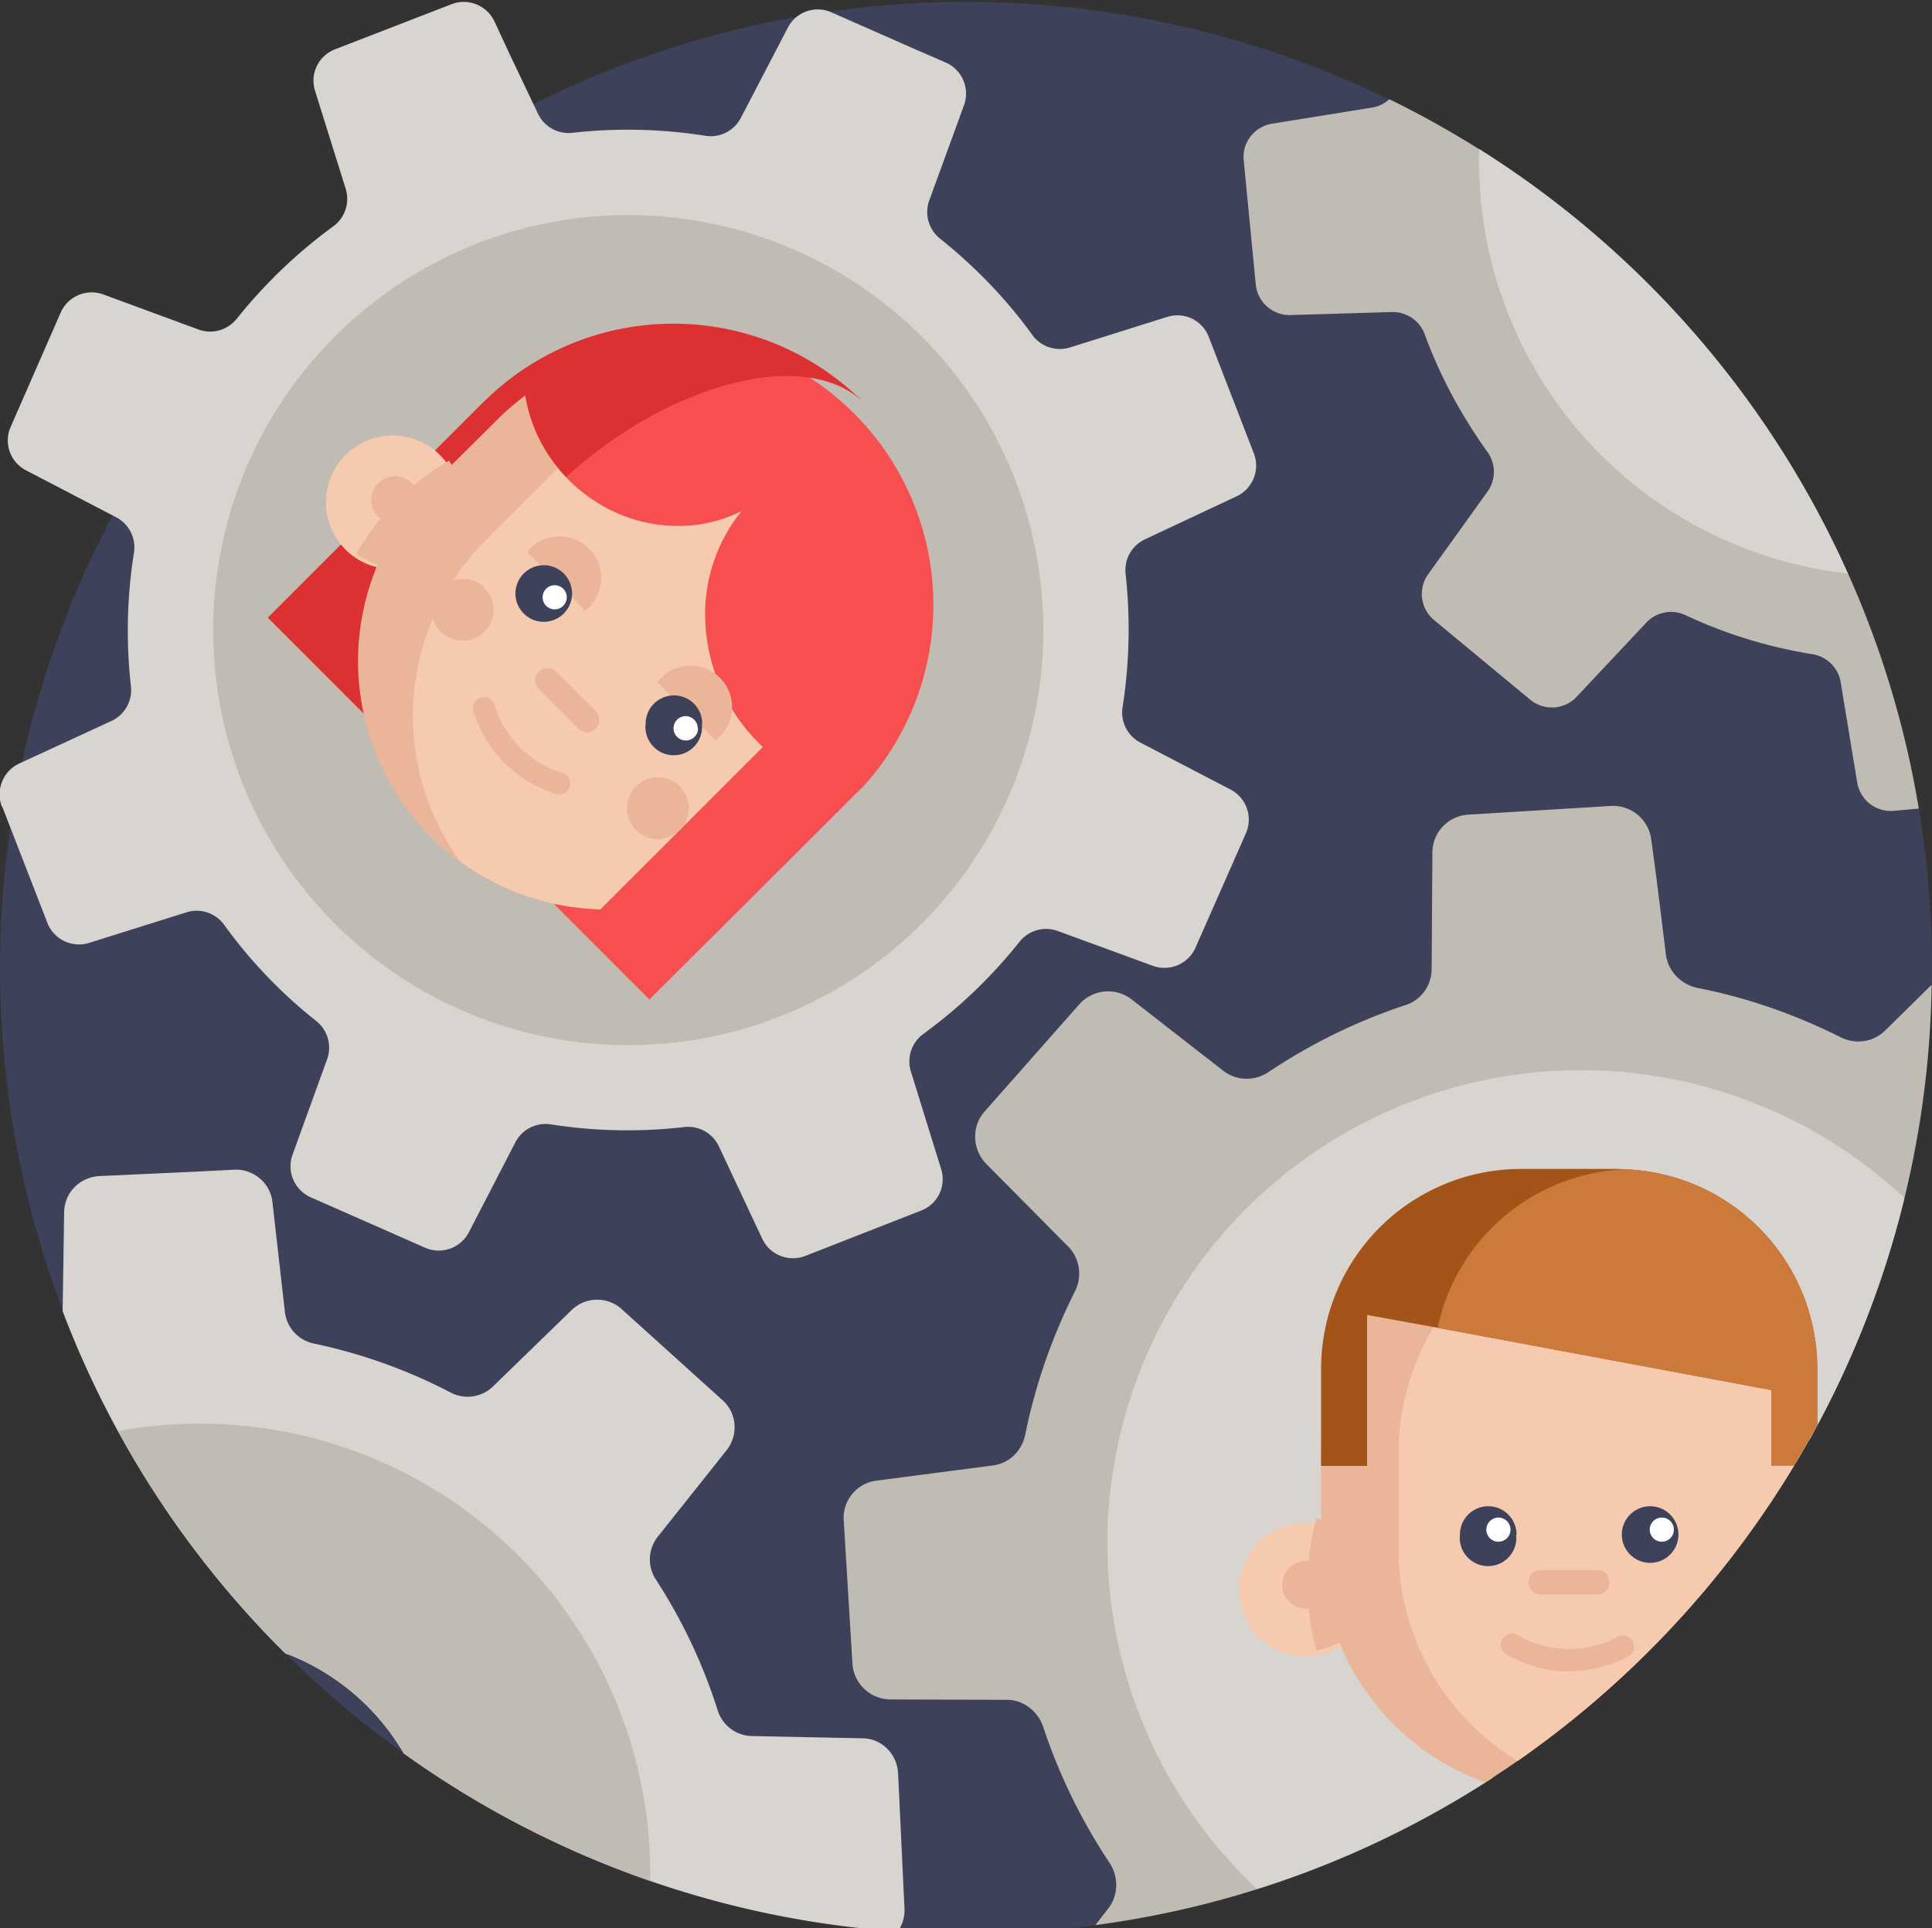 <svg xmlns="http://www.w3.org/2000/svg" viewBox="0 0 512 511">
  <rect x="0" y="0" width="512" height="511" fill="#333333" stroke="none"/>
  <path fill="#3d4159" d="M512 256.5a254.8 254.8 0 0 1-109.9 210.2A254.7 254.7 0 0 1 256 512.5a256 256 0 1 1 256-256zm0 0"/>
  <path fill="#d8d5d0" d="M.6 213.8l12 30.9a9 9 0 0 0 11 5.2l25.8-8.1a9 9 0 0 1 10 3.3c7 9.7 15.3 18.3 24.4 25.5a9 9 0 0 1 2.9 10.1l-9.2 25.4a9 9 0 0 0 4.8 11.2l30.4 13.4a9 9 0 0 0 11.5-4l12.4-24a9 9 0 0 1 9.4-4.7 132 132 0 0 0 35.4.7 9 9 0 0 1 9.1 5.1l11.5 24.5a9 9 0 0 0 11.3 4.6l30.9-12.1a8.9 8.9 0 0 0 5.2-11l-8-25.8a9 9 0 0 1 3.2-9.9 132 132 0 0 0 25.5-24.4 9 9 0 0 1 10.1-3l25.4 9.3a9 9 0 0 0 11.2-4.8l13.4-30.4a9 9 0 0 0-4-11.5l-24-12.5a9 9 0 0 1-4.7-9.4c1.8-11.5 2.1-23.4.8-35.3a9 9 0 0 1 5-9.1l24.5-11.5a9 9 0 0 0 4.5-11.3l-12-31a8.9 8.9 0 0 0-11-5.2l-25.8 8.1a9 9 0 0 1-9.9-3.3c-7-9.7-15.3-18.2-24.4-25.5a9 9 0 0 1-3-10l9.3-25.5a9 9 0 0 0-4.8-11.2l-8.3-3.6-22-9.7a8.9 8.9 0 0 0-11.6 4l-12.5 24A9 9 0 0 1 187 36a131.4 131.4 0 0 0-35.3-.8 9 9 0 0 1-9.1-5L134.9 14 131 5.6a9 9 0 0 0-11.3-4.5l-31 12a8.9 8.9 0 0 0-5.2 11L91.6 50a9 9 0 0 1-3.3 10c-9.6 7-18.2 15.3-25.5 24.4a9 9 0 0 1-10 3L27.3 78a9 9 0 0 0-11.2 4.8L2.8 113.2a8.9 8.9 0 0 0 4 11.4l24 12.5a9 9 0 0 1 4.7 9.4 131.6 131.6 0 0 0-.8 35.4 9 9 0 0 1-5 9.1L5 202.4c-4.2 2-6.2 7-4.5 11.4zM148.3 112a57.8 57.8 0 1 1 36.3 109.7 57.8 57.8 0 0 1-36.3-109.7zm0 0"/>
  <path fill="#c0bcb4" d="M56.5 167a110 110 0 1 0 220 0 110 110 0 0 0-220 0zm91.8-54.9a57.8 57.8 0 1 1 36.3 109.7 57.8 57.8 0 0 1-36.3-109.7zm0 0M489.7 151.9A257 257 0 0 0 368.2 26.3a8.8 8.8 0 0 1-4.5 2.2L337 32.8c-4.6.8-7.9 5-7.4 9.7l3.2 33a9 9 0 0 0 9.1 8l27-.8a9 9 0 0 1 8.7 6c4.1 11.2 9.8 21.6 16.6 31.1a9 9 0 0 1 0 10.5l-15.8 22a9 9 0 0 0 1.6 12l25.6 21.2a9 9 0 0 0 12.2-.8l18.5-19.7a9 9 0 0 1 10.3-2c10.6 5 22 8.5 33.8 10.4a9 9 0 0 1 7.4 7.4l4.4 26.7a9 9 0 0 0 9.6 7.4l6.7-.6a254 254 0 0 0-18.8-62.4zm0 0"/>
  <path fill="#d8d5d0" d="M392 39.5A110 110 0 0 0 489.7 152 257 257 0 0 0 392 39.5zm0 0"/>
  <path fill="#c0bcb4" d="M223.6 403l2.3 37.8c.3 5.4 4.7 9.5 10 9.6l30.9.1c4.4 0 8.2 3 9.6 7 4.3 13 10.3 25.2 17.7 36.3 2.4 3.7 2.3 8.5-.4 12l-3.4 4.4a253.3 253.3 0 0 0 105.2-39 66 66 0 1 1 84-89.6A254.5 254.5 0 0 0 511.9 261l-12.3 12.1c-3.1 3.1-7.9 3.8-11.8 1.8-12-6-24.7-10.5-38.1-13.1-4.3-1-7.6-4.4-8.2-8.7l-2.5-20.2-1.4-10.4c-.7-5.3-5.3-9.2-10.7-8.9l-37.7 2.3c-5.4.3-9.6 4.7-9.6 10.1l-.2 30.8c0 4.4-2.8 8.3-7 9.6-13 4.3-25.1 10.3-36.2 17.7a10.2 10.2 0 0 1-12-.3l-24.4-19a10.2 10.2 0 0 0-13.8 1.4L261 294.5c-3.6 4-3.4 10.1.4 14l21.7 21.9c3 3 3.8 7.8 1.8 11.8-6 11.9-10.5 24.7-13.2 38-.9 4.4-4.3 7.7-8.7 8.2l-30.6 4c-5.3.6-9.2 5.3-8.8 10.6zm0 0"/>
  <path fill="#d8d5d0" d="M333.2 500.6c22.2-7 43.1-17 62.3-29.4a66 66 0 1 1 84-89.6 254.4 254.4 0 0 0 25.2-64.1 125.4 125.4 0 0 0-171.5 183.2zm0 0M16.6 347.5a254.9 254.9 0 0 0 59 90.7l.9.3a61.5 61.5 0 0 1 30.5 26.2 255 255 0 0 0 130.9 47.2 9.6 9.6 0 0 0 1.8-6l-1.7-36c-.3-5.1-4.4-9.2-9.5-9.2l-29.3-.6a9.7 9.7 0 0 1-9-6.8 143 143 0 0 0-16.4-34.7 9.7 9.7 0 0 1 .5-11.3l18.3-23c3.1-4 2.7-9.7-1-13.1L164.8 347a9.7 9.7 0 0 0-13.2.1l-21 20.4a9.7 9.7 0 0 1-11.3 1.5c-11.5-6-23.7-10.3-36-12.9a9.7 9.7 0 0 1-7.8-8.4l-3.3-29.1c-.5-5-5-8.8-10-8.6l-9.9.5-26 1.2c-5.2.3-9.2 4.4-9.3 9.5zm0 0"/>
  <path fill="#c0bcb4" d="M31.4 379.3a242.6 242.6 0 0 0 14.1 23c9 12.9 19 24.9 30.2 36l.8.2a61.5 61.5 0 0 1 30.5 26.2 255 255 0 0 0 65.3 33.8 119.3 119.3 0 0 0-141-119.2zm0 0"/>
  <path fill="#f74f4f" d="M71 163.7l56.8-56.8A71.7 71.7 0 0 1 229 208.2l-56.9 56.7"/>
  <path fill="#dd3033" d="M146.4 130c-20.1 20-31.6 55-36.4 72.7l-39-39 56.8-56.8a71.3 71.3 0 0 1 100.9-.4c-16-15.2-54.8-4-82.3 23.4zm0 0"/>
  <path fill="#f6caae" d="M117.2 145a17.7 17.7 0 1 1-25-25 17.7 17.7 0 0 1 25 25zm0 0"/>
  <g fill="#eab599">
    <path d="M117.2 145c-6.2 6.2-16 6.8-22.8 1.8a65.6 65.6 0 0 1 24.6-24.7c5 7 4.4 16.7-1.8 22.9zm0 0"/>
    <path d="M111 132.5a6.3 6.3 0 1 1-12.6 0 6.3 6.3 0 0 1 12.6 0zm0 0"/>
    <path d="M202.1 198l-43 43c-13-.4-25.8-4.5-36.8-12.4l-.3-.2a65.7 65.7 0 0 1-7.8-99.7L132 111c2.3-2.3 4.7-4.3 7.2-6.2 3 19 19.7 34 39.4 34.6 6.5.2 12.6-1.2 17.9-3.9a43.4 43.4 0 0 0-9.6 28.8 48.5 48.5 0 0 0 15.3 33.7zm0 0"/>
  </g>
  <path fill="#f6caae" d="M202.1 198l-43 43c-13-.4-25.8-4.5-36.8-12.4l-.3-.2a65.8 65.8 0 0 1 6.7-85.2l17.7-17.7 1.4-1.4c7.4 9 18.4 15 30.7 15.3 6.5.2 12.6-1.2 17.9-3.9a43.4 43.4 0 0 0-9.6 28.8 48.5 48.5 0 0 0 15.3 33.7zm0 0"/>
  <path fill="#eab599" d="M189.6 196.2a11 11 0 1 0-15.4-15.4M155.1 161.8a11 11 0 1 0-15.4-15.5"/>
  <path fill="#3d4159" d="M151.6 157.3a7.5 7.5 0 1 1-15 0 7.5 7.5 0 0 1 15 0zm0 0M186 191.8a7.5 7.5 0 1 1-14.9 0 7.5 7.5 0 0 1 15 0zm0 0"/>
  <path fill="#eab599" d="M153.3 193.1l-10.5-10.5a3.2 3.2 0 1 1 4.5-4.6l10.6 10.6a3.2 3.2 0 1 1-4.6 4.5zm0 0M133.7 202.2a33.2 33.2 0 0 1-8.4-14.2 3 3 0 0 1 5.6-1.7c2.6 9.1 9.6 16.1 18.7 18.7a3 3 0 0 1-1.7 5.6 33.2 33.2 0 0 1-14.2-8.4zm0 0"/>
  <path fill="#fff" d="M150.2 158.3a3.2 3.2 0 1 1-6.4 0 3.2 3.2 0 0 1 6.4 0zm0 0M185 193a3.2 3.2 0 1 1-6.5 0 3.2 3.2 0 0 1 6.4 0zm0 0"/>
  <path fill="#eab599" d="M182.5 213.3a8.2 8.2 0 1 1-16.3 0 8.2 8.2 0 0 1 16.3 0zm0 0M130.8 161.6a8.2 8.2 0 1 1-16.4 0 8.2 8.2 0 0 1 16.4 0zm0 0"/>
  <path fill="#f6caae" d="M363.7 420a17.7 17.7 0 1 1-35.3 0 17.7 17.7 0 0 1 35.3 0zm0 0"/>
  <path fill="#eab599" d="M363.7 420c0 8.7-6.4 16-14.8 17.4a65.6 65.6 0 0 1 0-35 17.7 17.7 0 0 1 14.8 17.5zm0 0"/>
  <path fill="#eab599" d="M352.4 420a6.3 6.3 0 1 1-12.6 0 6.3 6.3 0 0 1 12.6 0zm0 0"/>
  <path fill="#eab599" d="M481.2 378.4a257.2 257.2 0 0 1-87.6 94 65.7 65.7 0 0 1-43.5-61.9v-25a65.7 65.7 0 0 1 65.7-65.7 65.8 65.8 0 0 1 65.3 58.6zm0 0"/>
  <path fill="#f6caae" d="M481.2 378.4a257.2 257.2 0 0 1-79 88.3 65.7 65.7 0 0 1-31.6-56.2v-25c0-32.8 24-60 55.5-65a65.8 65.8 0 0 1 55 57.9zm0 0"/>
  <path fill="#3d4159" d="M401.8 406.7a7.5 7.5 0 1 1-14.9 0 7.5 7.5 0 0 1 15 0zm0 0M444.8 406.7a7.5 7.5 0 1 1-15 0 7.5 7.5 0 0 1 15 0zm0 0"/>
  <path fill="#fff" d="M400.3 405.4a3.2 3.2 0 1 1-6.4 0 3.2 3.2 0 0 1 6.4 0zm0 0M443.6 405.4a3.2 3.2 0 1 1-6.4 0 3.2 3.2 0 0 1 6.4 0zm0 0"/>
  <path fill="#eab599" d="M423.3 422.6h-15a3.2 3.2 0 1 1 0-6.5h15a3.2 3.2 0 0 1 0 6.5zm0 0M415.8 443c-5.5 0-11-1.5-16-4.2a3 3 0 1 1 2.8-5.2 27.3 27.3 0 0 0 26.5 0 3 3 0 0 1 2.8 5.2c-5 2.7-10.6 4.1-16 4.1zm0 0"/>
  <path fill="#a35418" d="M481.6 362.8v14.8l-.4.8-5.8 10h-6v-20L381 351.9l-18.7-3.4v40h-12.2v-25.7a53 53 0 0 1 53-53h25.6l2 .1a52.9 52.9 0 0 1 50.9 52.9zm0 0"/>
  <path fill="#cc7a3b" d="M481.6 362.8v14.8l-.4.8-5.8 10h-6v-20L381 351.9a53 53 0 0 1 49.8-42 52.9 52.9 0 0 1 50.8 52.9zm0 0"/>
</svg>
